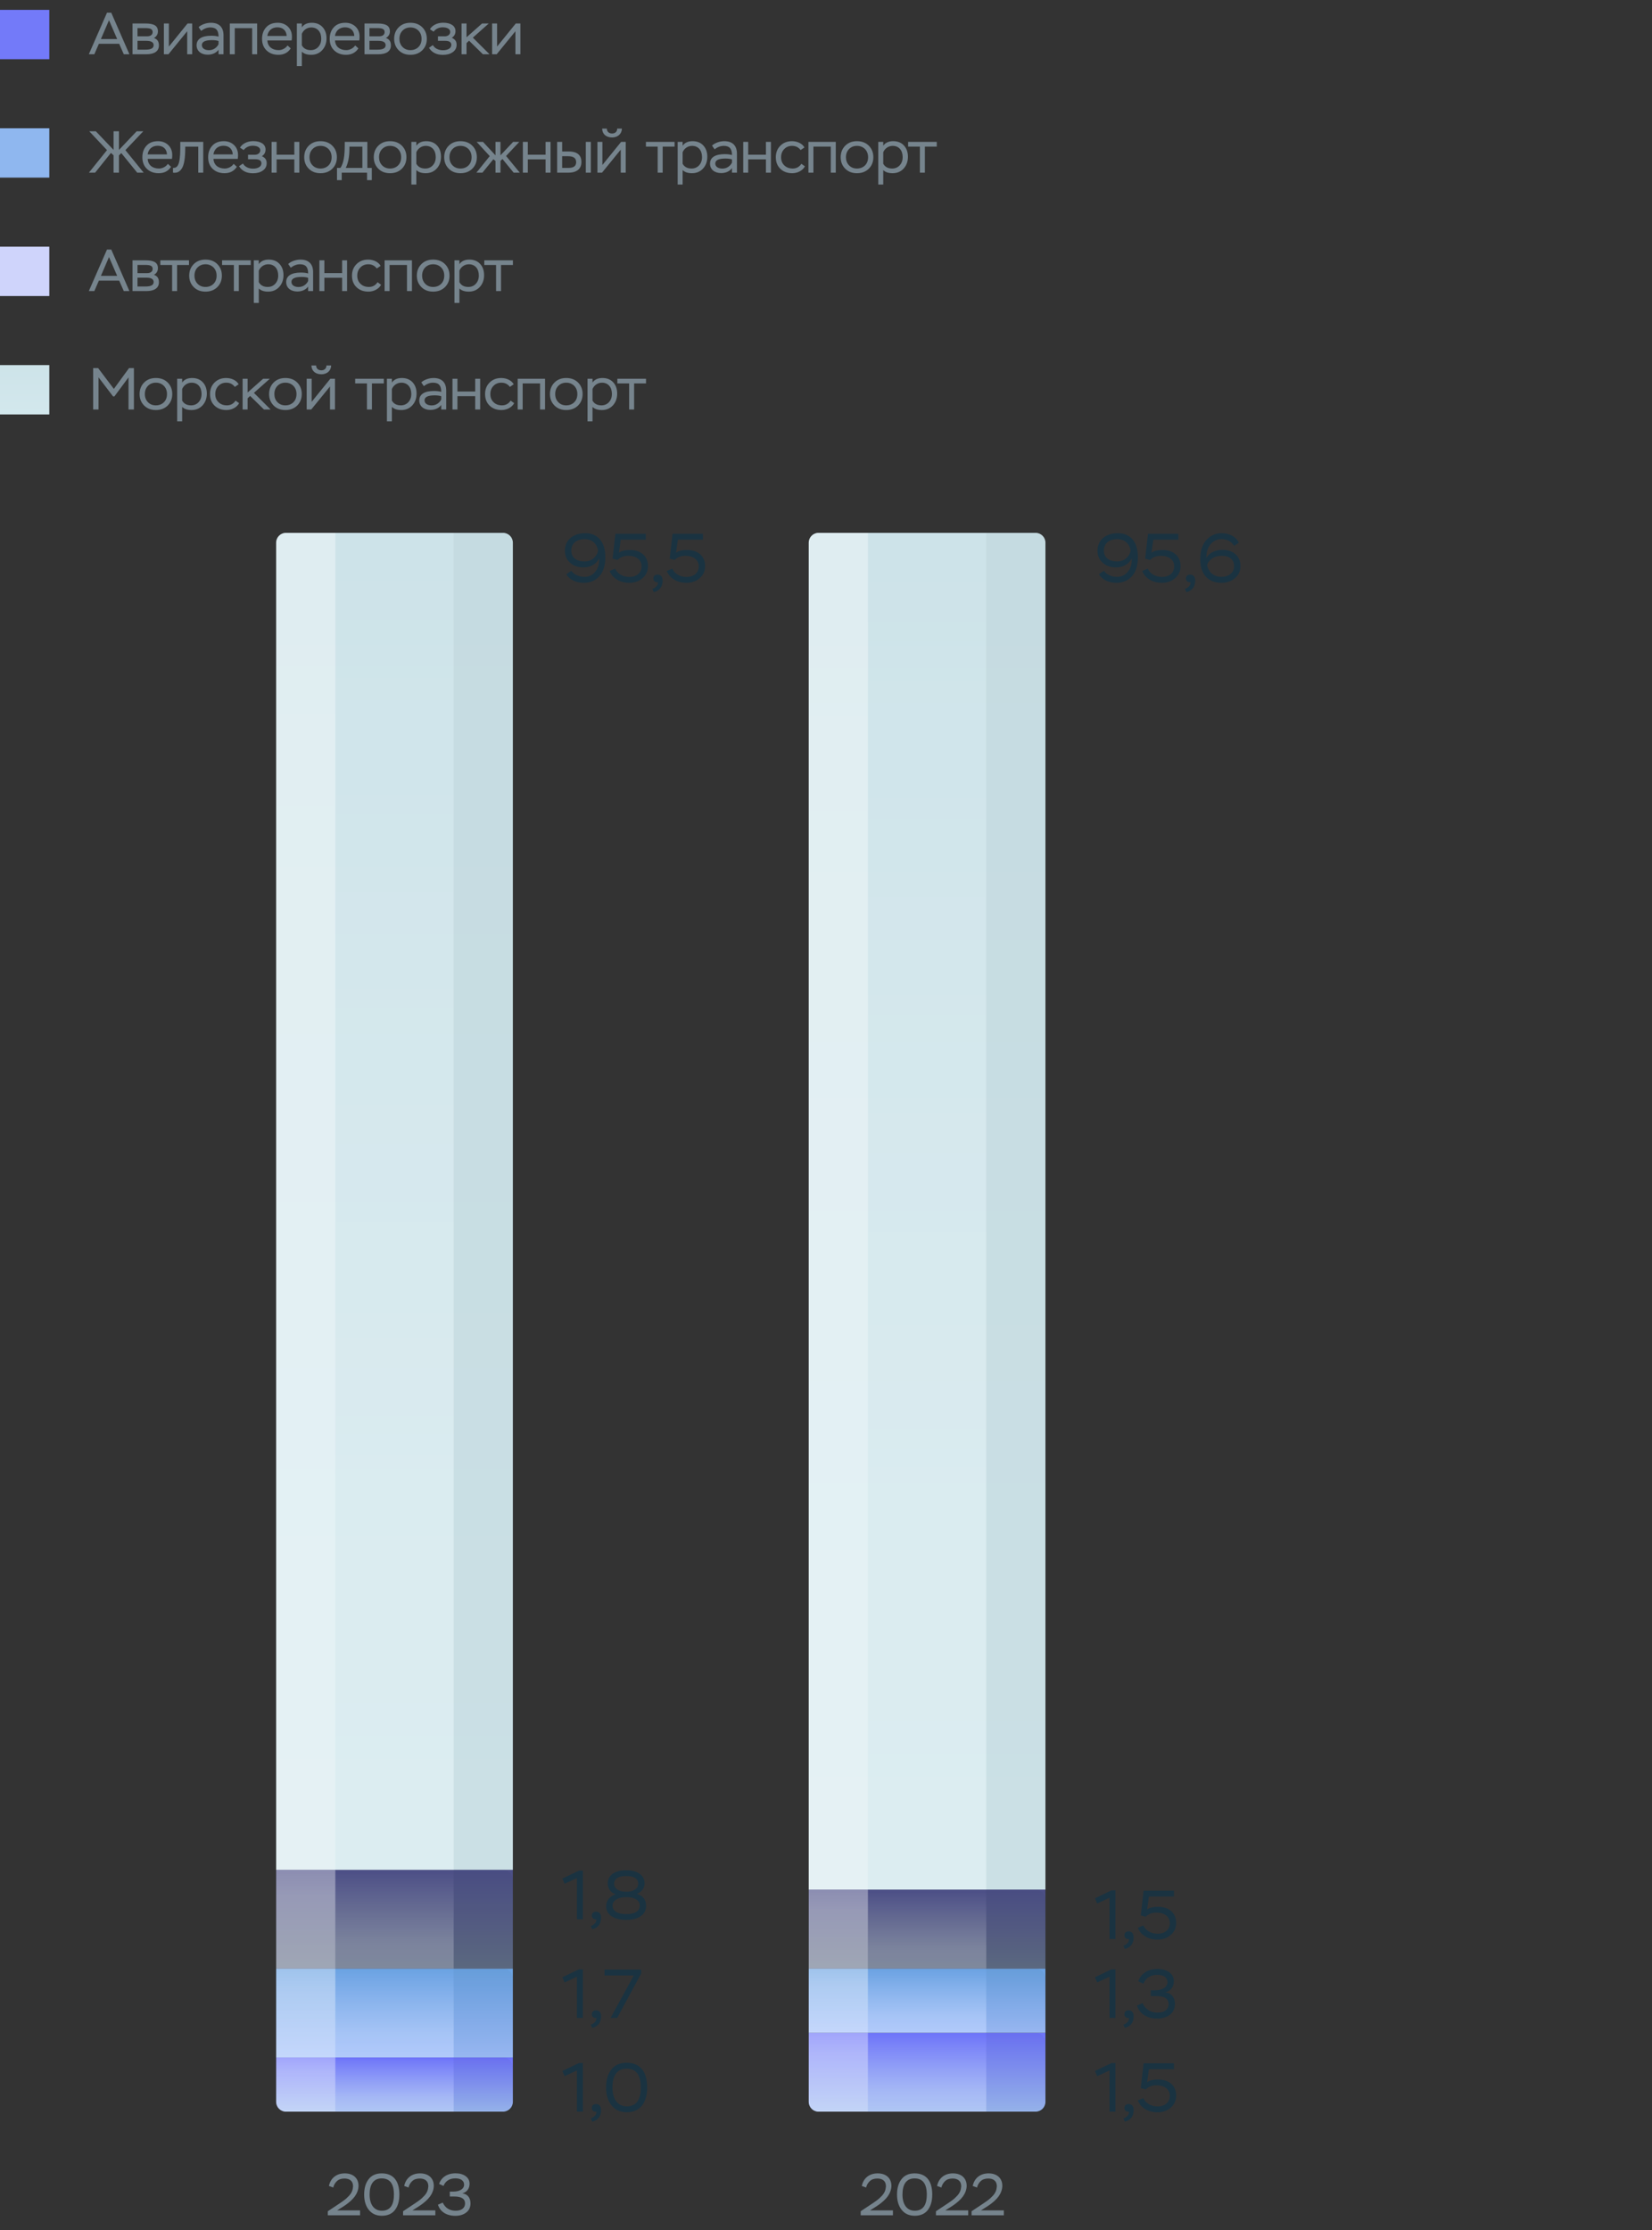 <svg width="335" height="452" viewBox="0 0 335 452" fill="none" xmlns="http://www.w3.org/2000/svg">
<rect x="0" y="0" width="335" height="452" fill="#333333" stroke="none"/>
<rect y="2" width="10" height="10" fill="#737AF9"/>
<path d="M19.128 11H18.012L21.696 2.576H22.56L26.244 11H25.104L24.168 8.876H20.052L19.128 11ZM23.76 7.916L22.104 4.1L20.46 7.916H23.76ZM29.658 11H26.874V4.76H29.466C31.206 4.76 32.022 5.204 32.022 6.356C32.022 6.932 31.758 7.388 31.218 7.712C31.89 7.916 32.226 8.408 32.226 9.212C32.226 10.376 31.302 11 29.658 11ZM29.67 8.276H27.882V10.064H29.55C30.618 10.064 31.158 9.764 31.158 9.164C31.158 8.576 30.666 8.276 29.67 8.276ZM29.43 5.696H27.882V7.364H29.778C30.51 7.364 30.954 7.064 30.954 6.5C30.954 5.864 30.438 5.696 29.43 5.696ZM37.962 6.332L34.158 11H33.234V4.76H34.242V9.44L38.034 4.76H38.97V11H37.962V6.332ZM40.789 6.26L40.273 5.504C40.849 4.964 41.846 4.616 42.77 4.616C44.438 4.616 45.325 5.528 45.325 7.148V11H44.318V10.076C43.922 10.652 43.142 11.084 42.133 11.084C40.778 11.084 39.865 10.328 39.865 9.176C39.865 7.868 40.981 7.244 42.853 7.244C43.441 7.244 43.922 7.304 44.318 7.424C44.318 6.212 43.886 5.564 42.65 5.564C42.026 5.564 41.401 5.792 40.789 6.26ZM42.373 10.172C42.842 10.172 43.261 10.04 43.609 9.788C43.958 9.536 44.185 9.248 44.318 8.948V8.312C43.969 8.192 43.526 8.132 42.986 8.132C41.617 8.132 40.934 8.468 40.934 9.14C40.934 9.776 41.51 10.172 42.373 10.172ZM52.144 11H51.136V5.708H47.608V11H46.6V4.76H52.144V11ZM58.312 9.212L58.959 9.812C58.383 10.676 57.556 11.108 56.464 11.108C55.468 11.108 54.663 10.808 54.051 10.22C53.44 9.632 53.139 8.852 53.139 7.868C53.139 6.92 53.416 6.14 53.98 5.528C54.532 4.916 55.312 4.616 56.319 4.616C57.148 4.616 57.843 4.88 58.383 5.396C58.923 5.912 59.2 6.596 59.2 7.448C59.2 7.724 59.175 7.976 59.139 8.204H54.219C54.279 9.44 55.191 10.16 56.499 10.16C57.231 10.16 57.928 9.776 58.312 9.212ZM56.248 5.54C55.108 5.54 54.364 6.236 54.208 7.292H58.132C58.072 6.188 57.364 5.54 56.248 5.54ZM61.208 13.4H60.2V4.76H61.208V5.54C61.627 4.928 62.3 4.616 63.224 4.616C64.135 4.616 64.868 4.904 65.407 5.492C65.948 6.08 66.212 6.836 66.212 7.772C66.212 8.732 65.924 9.524 65.347 10.16C64.76 10.796 64.016 11.108 63.103 11.108C62.264 11.108 61.627 10.892 61.208 10.472V13.4ZM63.115 5.564C62.203 5.564 61.495 6.152 61.208 6.86V9.188C61.568 9.836 62.167 10.16 63.02 10.16C63.632 10.16 64.147 9.944 64.543 9.512C64.939 9.08 65.144 8.528 65.144 7.844C65.144 6.452 64.364 5.564 63.115 5.564ZM72.028 9.212L72.677 9.812C72.1 10.676 71.272 11.108 70.18 11.108C69.184 11.108 68.38 10.808 67.769 10.22C67.156 9.632 66.856 8.852 66.856 7.868C66.856 6.92 67.132 6.14 67.697 5.528C68.249 4.916 69.028 4.616 70.037 4.616C70.865 4.616 71.561 4.88 72.1 5.396C72.641 5.912 72.916 6.596 72.916 7.448C72.916 7.724 72.892 7.976 72.856 8.204H67.936C67.996 9.44 68.909 10.16 70.216 10.16C70.948 10.16 71.644 9.776 72.028 9.212ZM69.965 5.54C68.825 5.54 68.081 6.236 67.924 7.292H71.849C71.788 6.188 71.081 5.54 69.965 5.54ZM76.701 11H73.916V4.76H76.508C78.249 4.76 79.064 5.204 79.064 6.356C79.064 6.932 78.8 7.388 78.26 7.712C78.933 7.916 79.269 8.408 79.269 9.212C79.269 10.376 78.344 11 76.701 11ZM76.713 8.276H74.924V10.064H76.593C77.66 10.064 78.201 9.764 78.201 9.164C78.201 8.576 77.709 8.276 76.713 8.276ZM76.472 5.696H74.924V7.364H76.82C77.552 7.364 77.996 7.064 77.996 6.5C77.996 5.864 77.481 5.696 76.472 5.696ZM79.929 7.868C79.929 6.92 80.241 6.14 80.853 5.528C81.465 4.916 82.257 4.616 83.229 4.616C84.213 4.616 85.017 4.916 85.629 5.528C86.241 6.14 86.553 6.92 86.553 7.868C86.553 8.816 86.241 9.584 85.629 10.196C85.005 10.808 84.201 11.108 83.229 11.108C82.257 11.108 81.465 10.808 80.853 10.196C80.241 9.584 79.929 8.816 79.929 7.868ZM80.997 7.868C80.997 8.528 81.201 9.08 81.621 9.512C82.041 9.944 82.569 10.16 83.229 10.16C83.889 10.16 84.441 9.944 84.861 9.524C85.281 9.104 85.485 8.552 85.485 7.868C85.485 7.184 85.269 6.632 84.849 6.2C84.417 5.78 83.877 5.564 83.229 5.564C82.581 5.564 82.053 5.78 81.633 6.2C81.213 6.62 80.997 7.184 80.997 7.868ZM89.808 11.12C88.523 11.12 87.576 10.64 86.987 9.692L87.779 9.14C88.127 9.776 88.895 10.184 89.82 10.184C90.816 10.184 91.523 9.776 91.523 9.104C91.523 8.552 91.103 8.276 90.275 8.276H88.811V7.364H90.204C90.816 7.364 91.296 7.004 91.296 6.464C91.296 5.876 90.671 5.54 89.772 5.54C89.016 5.54 88.391 5.828 87.924 6.416L87.18 5.924C87.6 5.204 88.559 4.604 89.868 4.604C91.439 4.604 92.364 5.264 92.364 6.308C92.364 6.896 92.112 7.352 91.62 7.652C92.34 8 92.591 8.42 92.591 9.08C92.591 9.716 92.328 10.208 91.811 10.568C91.296 10.94 90.624 11.12 89.808 11.12ZM94.604 11H93.596V4.76H94.604V7.556L97.76 4.76H99.116L95.888 7.628L99.272 11H97.928L95.12 8.252L94.604 8.732V11ZM104.52 6.332L100.716 11H99.792V4.76H100.8V9.44L104.592 4.76H105.528V11H104.52V6.332Z" fill="#76848D"/>
<rect y="26" width="10" height="10" fill="#8FB7EF"/>
<path d="M18.024 35L21.696 30.428L18.096 26.6H19.428L23.028 30.38V26.6H24.12V30.392L27.72 26.6H29.064L25.428 30.428L29.136 35H27.828L24.6 31.028L24.12 31.496V35H23.028V31.484L22.5 30.992L19.284 35H18.024ZM34.041 33.212L34.69 33.812C34.114 34.676 33.285 35.108 32.194 35.108C31.198 35.108 30.393 34.808 29.782 34.22C29.169 33.632 28.869 32.852 28.869 31.868C28.869 30.92 29.145 30.14 29.709 29.528C30.262 28.916 31.041 28.616 32.05 28.616C32.877 28.616 33.574 28.88 34.114 29.396C34.654 29.912 34.929 30.596 34.929 31.448C34.929 31.724 34.906 31.976 34.87 32.204H29.95C30.009 33.44 30.922 34.16 32.23 34.16C32.962 34.16 33.657 33.776 34.041 33.212ZM31.977 29.54C30.837 29.54 30.093 30.236 29.938 31.292H33.861C33.801 30.188 33.093 29.54 31.977 29.54ZM41.213 35H40.205V29.72H37.565V30.008C37.565 32.024 37.337 33.416 36.881 34.136C36.425 34.856 35.861 35.096 35.081 35V34.04C35.885 34.04 36.557 33.692 36.557 30.044V28.76H41.213V35ZM47.383 33.212L48.032 33.812C47.456 34.676 46.627 35.108 45.535 35.108C44.539 35.108 43.736 34.808 43.123 34.22C42.511 33.632 42.212 32.852 42.212 31.868C42.212 30.92 42.487 30.14 43.051 29.528C43.603 28.916 44.383 28.616 45.392 28.616C46.219 28.616 46.916 28.88 47.456 29.396C47.995 29.912 48.272 30.596 48.272 31.448C48.272 31.724 48.248 31.976 48.212 32.204H43.291C43.352 33.44 44.264 34.16 45.572 34.16C46.303 34.16 46.999 33.776 47.383 33.212ZM45.319 29.54C44.179 29.54 43.435 30.236 43.279 31.292H47.203C47.144 30.188 46.435 29.54 45.319 29.54ZM51.293 35.12C50.009 35.12 49.061 34.64 48.473 33.692L49.265 33.14C49.613 33.776 50.381 34.184 51.305 34.184C52.301 34.184 53.009 33.776 53.009 33.104C53.009 32.552 52.589 32.276 51.761 32.276H50.297V31.364H51.689C52.301 31.364 52.781 31.004 52.781 30.464C52.781 29.876 52.157 29.54 51.257 29.54C50.501 29.54 49.877 29.828 49.409 30.416L48.665 29.924C49.085 29.204 50.045 28.604 51.353 28.604C52.925 28.604 53.849 29.264 53.849 30.308C53.849 30.896 53.597 31.352 53.105 31.652C53.825 32 54.077 32.42 54.077 33.08C54.077 33.716 53.813 34.208 53.297 34.568C52.781 34.94 52.109 35.12 51.293 35.12ZM60.697 35H59.689V32.3H56.089V35H55.081V28.76H56.089V31.352H59.689V28.76H60.697V35ZM61.691 31.868C61.691 30.92 62.003 30.14 62.615 29.528C63.227 28.916 64.019 28.616 64.991 28.616C65.975 28.616 66.779 28.916 67.391 29.528C68.003 30.14 68.315 30.92 68.315 31.868C68.315 32.816 68.003 33.584 67.391 34.196C66.767 34.808 65.963 35.108 64.991 35.108C64.019 35.108 63.227 34.808 62.615 34.196C62.003 33.584 61.691 32.816 61.691 31.868ZM62.759 31.868C62.759 32.528 62.963 33.08 63.383 33.512C63.803 33.944 64.331 34.16 64.991 34.16C65.651 34.16 66.203 33.944 66.623 33.524C67.043 33.104 67.247 32.552 67.247 31.868C67.247 31.184 67.031 30.632 66.611 30.2C66.179 29.78 65.639 29.564 64.991 29.564C64.343 29.564 63.815 29.78 63.395 30.2C62.975 30.62 62.759 31.184 62.759 31.868ZM69.297 36.512H68.337V34.04H69.033C69.669 33.068 69.909 31.7 69.909 29.336V28.76H74.493V34.04H75.393V36.512H74.433V35H69.297V36.512ZM73.485 29.72H70.857V30.152C70.857 31.748 70.605 33.044 70.113 34.04H73.485V29.72ZM75.795 31.868C75.795 30.92 76.107 30.14 76.719 29.528C77.331 28.916 78.123 28.616 79.095 28.616C80.079 28.616 80.883 28.916 81.495 29.528C82.107 30.14 82.419 30.92 82.419 31.868C82.419 32.816 82.107 33.584 81.495 34.196C80.871 34.808 80.067 35.108 79.095 35.108C78.123 35.108 77.331 34.808 76.719 34.196C76.107 33.584 75.795 32.816 75.795 31.868ZM76.863 31.868C76.863 32.528 77.067 33.08 77.487 33.512C77.907 33.944 78.435 34.16 79.095 34.16C79.755 34.16 80.307 33.944 80.727 33.524C81.147 33.104 81.351 32.552 81.351 31.868C81.351 31.184 81.135 30.632 80.715 30.2C80.283 29.78 79.743 29.564 79.095 29.564C78.447 29.564 77.919 29.78 77.499 30.2C77.079 30.62 76.863 31.184 76.863 31.868ZM84.426 37.4H83.418V28.76H84.426V29.54C84.846 28.928 85.518 28.616 86.442 28.616C87.354 28.616 88.086 28.904 88.626 29.492C89.166 30.08 89.43 30.836 89.43 31.772C89.43 32.732 89.142 33.524 88.566 34.16C87.978 34.796 87.234 35.108 86.322 35.108C85.482 35.108 84.846 34.892 84.426 34.472V37.4ZM86.334 29.564C85.422 29.564 84.714 30.152 84.426 30.86V33.188C84.786 33.836 85.386 34.16 86.238 34.16C86.85 34.16 87.366 33.944 87.762 33.512C88.158 33.08 88.362 32.528 88.362 31.844C88.362 30.452 87.582 29.564 86.334 29.564ZM90.075 31.868C90.075 30.92 90.387 30.14 90.999 29.528C91.611 28.916 92.403 28.616 93.375 28.616C94.359 28.616 95.163 28.916 95.775 29.528C96.387 30.14 96.699 30.92 96.699 31.868C96.699 32.816 96.387 33.584 95.775 34.196C95.151 34.808 94.347 35.108 93.375 35.108C92.403 35.108 91.611 34.808 90.999 34.196C90.387 33.584 90.075 32.816 90.075 31.868ZM91.143 31.868C91.143 32.528 91.347 33.08 91.767 33.512C92.187 33.944 92.715 34.16 93.375 34.16C94.035 34.16 94.587 33.944 95.007 33.524C95.427 33.104 95.631 32.552 95.631 31.868C95.631 31.184 95.415 30.632 94.995 30.2C94.563 29.78 94.023 29.564 93.375 29.564C92.727 29.564 92.199 29.78 91.779 30.2C91.359 30.62 91.143 31.184 91.143 31.868ZM96.602 35L99.314 31.64L96.662 28.76H97.946L100.478 31.484V28.76H101.486V31.484L104.054 28.76H105.302L102.626 31.616L105.41 35H104.162L101.894 32.228L101.486 32.612V35H100.478V32.624L100.046 32.276L97.826 35H96.602ZM111.642 35H110.634V32.3H107.034V35H106.026V28.76H107.034V31.352H110.634V28.76H111.642V35ZM115.241 35H112.985V28.76H113.993V30.704H115.337C117.173 30.704 117.905 31.556 117.905 32.84C117.905 34.1 117.101 35 115.241 35ZM115.229 31.664H113.993V34.04H115.217C116.369 34.04 116.837 33.632 116.837 32.852C116.837 32.06 116.297 31.664 115.229 31.664ZM119.813 35H118.793V28.76H119.813V35ZM125.878 30.332L122.074 35H121.15V28.76H122.158V33.44L125.95 28.76H126.886V35H125.878V30.332ZM122.11 26.072H123.058C123.07 26.66 123.454 27.056 124.126 27.056C124.762 27.056 125.158 26.66 125.158 26.072H126.106C126.094 27.164 125.242 27.86 124.126 27.86C122.926 27.86 122.122 27.176 122.11 26.072ZM133.371 29.708H130.983V28.76H136.791V29.708H134.379V35H133.371V29.708ZM138.427 37.4H137.419V28.76H138.427V29.54C138.847 28.928 139.519 28.616 140.443 28.616C141.355 28.616 142.087 28.904 142.627 29.492C143.167 30.08 143.431 30.836 143.431 31.772C143.431 32.732 143.143 33.524 142.567 34.16C141.979 34.796 141.235 35.108 140.323 35.108C139.483 35.108 138.847 34.892 138.427 34.472V37.4ZM140.335 29.564C139.423 29.564 138.715 30.152 138.427 30.86V33.188C138.787 33.836 139.387 34.16 140.239 34.16C140.851 34.16 141.367 33.944 141.763 33.512C142.159 33.08 142.363 32.528 142.363 31.844C142.363 30.452 141.583 29.564 140.335 29.564ZM144.904 30.26L144.388 29.504C144.964 28.964 145.96 28.616 146.884 28.616C148.552 28.616 149.44 29.528 149.44 31.148V35H148.432V34.076C148.036 34.652 147.256 35.084 146.248 35.084C144.892 35.084 143.98 34.328 143.98 33.176C143.98 31.868 145.096 31.244 146.968 31.244C147.556 31.244 148.036 31.304 148.432 31.424C148.432 30.212 148 29.564 146.764 29.564C146.14 29.564 145.516 29.792 144.904 30.26ZM146.488 34.172C146.956 34.172 147.376 34.04 147.724 33.788C148.072 33.536 148.3 33.248 148.432 32.948V32.312C148.084 32.192 147.64 32.132 147.1 32.132C145.732 32.132 145.048 32.468 145.048 33.14C145.048 33.776 145.624 34.172 146.488 34.172ZM156.33 35H155.322V32.3H151.722V35H150.714V28.76H151.722V31.352H155.322V28.76H156.33V35ZM162.508 33.2L163.228 33.716C162.76 34.592 161.704 35.108 160.66 35.108C159.664 35.108 158.86 34.808 158.248 34.22C157.636 33.632 157.324 32.852 157.324 31.868C157.324 30.932 157.624 30.152 158.236 29.54C158.848 28.928 159.628 28.616 160.6 28.616C161.716 28.616 162.712 29.12 163.132 29.888L162.352 30.416C161.932 29.852 161.356 29.564 160.624 29.564C159.976 29.564 159.448 29.78 159.028 30.212C158.608 30.644 158.392 31.196 158.392 31.868C158.392 32.552 158.608 33.104 159.052 33.524C159.484 33.944 160.048 34.16 160.756 34.16C161.5 34.16 162.088 33.836 162.508 33.2ZM169.483 35H168.475V29.708H164.947V35H163.939V28.76H169.483V35ZM170.478 31.868C170.478 30.92 170.79 30.14 171.402 29.528C172.014 28.916 172.806 28.616 173.778 28.616C174.762 28.616 175.566 28.916 176.178 29.528C176.79 30.14 177.102 30.92 177.102 31.868C177.102 32.816 176.79 33.584 176.178 34.196C175.554 34.808 174.75 35.108 173.778 35.108C172.806 35.108 172.014 34.808 171.402 34.196C170.79 33.584 170.478 32.816 170.478 31.868ZM171.546 31.868C171.546 32.528 171.75 33.08 172.17 33.512C172.59 33.944 173.118 34.16 173.778 34.16C174.438 34.16 174.99 33.944 175.41 33.524C175.83 33.104 176.034 32.552 176.034 31.868C176.034 31.184 175.818 30.632 175.398 30.2C174.966 29.78 174.426 29.564 173.778 29.564C173.13 29.564 172.602 29.78 172.182 30.2C171.762 30.62 171.546 31.184 171.546 31.868ZM179.109 37.4H178.101V28.76H179.109V29.54C179.529 28.928 180.201 28.616 181.125 28.616C182.037 28.616 182.769 28.904 183.309 29.492C183.849 30.08 184.113 30.836 184.113 31.772C184.113 32.732 183.825 33.524 183.249 34.16C182.661 34.796 181.917 35.108 181.005 35.108C180.165 35.108 179.529 34.892 179.109 34.472V37.4ZM181.017 29.564C180.105 29.564 179.397 30.152 179.109 30.86V33.188C179.469 33.836 180.069 34.16 180.921 34.16C181.533 34.16 182.049 33.944 182.445 33.512C182.841 33.08 183.045 32.528 183.045 31.844C183.045 30.452 182.265 29.564 181.017 29.564ZM186.54 29.708H184.152V28.76H189.96V29.708H187.548V35H186.54V29.708Z" fill="#76848D"/>
<rect y="50" width="10" height="10" fill="#CFD4FB"/>
<path d="M19.128 59H18.012L21.696 50.576H22.56L26.244 59H25.104L24.168 56.876H20.052L19.128 59ZM23.76 55.916L22.104 52.1L20.46 55.916H23.76ZM29.658 59H26.874V52.76H29.466C31.206 52.76 32.022 53.204 32.022 54.356C32.022 54.932 31.758 55.388 31.218 55.712C31.89 55.916 32.226 56.408 32.226 57.212C32.226 58.376 31.302 59 29.658 59ZM29.67 56.276H27.882V58.064H29.55C30.618 58.064 31.158 57.764 31.158 57.164C31.158 56.576 30.666 56.276 29.67 56.276ZM29.43 53.696H27.882V55.364H29.778C30.51 55.364 30.954 55.064 30.954 54.5C30.954 53.864 30.438 53.696 29.43 53.696ZM34.902 53.708H32.514V52.76H38.322V53.708H35.91V59H34.902V53.708ZM38.368 55.868C38.368 54.92 38.68 54.14 39.292 53.528C39.904 52.916 40.696 52.616 41.668 52.616C42.652 52.616 43.456 52.916 44.068 53.528C44.68 54.14 44.992 54.92 44.992 55.868C44.992 56.816 44.68 57.584 44.068 58.196C43.444 58.808 42.64 59.108 41.668 59.108C40.696 59.108 39.904 58.808 39.292 58.196C38.68 57.584 38.368 56.816 38.368 55.868ZM39.436 55.868C39.436 56.528 39.64 57.08 40.06 57.512C40.48 57.944 41.008 58.16 41.668 58.16C42.328 58.16 42.88 57.944 43.3 57.524C43.72 57.104 43.924 56.552 43.924 55.868C43.924 55.184 43.708 54.632 43.288 54.2C42.856 53.78 42.316 53.564 41.668 53.564C41.02 53.564 40.492 53.78 40.072 54.2C39.652 54.62 39.436 55.184 39.436 55.868ZM47.424 53.708H45.036V52.76H50.844V53.708H48.432V59H47.424V53.708ZM52.48 61.4H51.472V52.76H52.48V53.54C52.9 52.928 53.572 52.616 54.496 52.616C55.408 52.616 56.14 52.904 56.68 53.492C57.22 54.08 57.484 54.836 57.484 55.772C57.484 56.732 57.196 57.524 56.62 58.16C56.032 58.796 55.288 59.108 54.376 59.108C53.536 59.108 52.9 58.892 52.48 58.472V61.4ZM54.388 53.564C53.476 53.564 52.768 54.152 52.48 54.86V57.188C52.84 57.836 53.44 58.16 54.292 58.16C54.904 58.16 55.42 57.944 55.816 57.512C56.212 57.08 56.416 56.528 56.416 55.844C56.416 54.452 55.636 53.564 54.388 53.564ZM58.957 54.26L58.441 53.504C59.017 52.964 60.013 52.616 60.937 52.616C62.605 52.616 63.493 53.528 63.493 55.148V59H62.485V58.076C62.089 58.652 61.309 59.084 60.301 59.084C58.945 59.084 58.033 58.328 58.033 57.176C58.033 55.868 59.149 55.244 61.021 55.244C61.609 55.244 62.089 55.304 62.485 55.424C62.485 54.212 62.053 53.564 60.817 53.564C60.193 53.564 59.569 53.792 58.957 54.26ZM60.541 58.172C61.009 58.172 61.429 58.04 61.777 57.788C62.125 57.536 62.353 57.248 62.485 56.948V56.312C62.137 56.192 61.693 56.132 61.153 56.132C59.785 56.132 59.101 56.468 59.101 57.14C59.101 57.776 59.677 58.172 60.541 58.172ZM70.383 59H69.375V56.3H65.775V59H64.767V52.76H65.775V55.352H69.375V52.76H70.383V59ZM76.561 57.2L77.281 57.716C76.813 58.592 75.757 59.108 74.713 59.108C73.717 59.108 72.913 58.808 72.301 58.22C71.689 57.632 71.377 56.852 71.377 55.868C71.377 54.932 71.677 54.152 72.289 53.54C72.901 52.928 73.681 52.616 74.653 52.616C75.769 52.616 76.765 53.12 77.185 53.888L76.405 54.416C75.985 53.852 75.409 53.564 74.677 53.564C74.029 53.564 73.501 53.78 73.081 54.212C72.661 54.644 72.445 55.196 72.445 55.868C72.445 56.552 72.661 57.104 73.105 57.524C73.537 57.944 74.101 58.16 74.809 58.16C75.553 58.16 76.141 57.836 76.561 57.2ZM83.536 59H82.528V53.708H79V59H77.992V52.76H83.536V59ZM84.532 55.868C84.532 54.92 84.844 54.14 85.456 53.528C86.068 52.916 86.86 52.616 87.832 52.616C88.816 52.616 89.62 52.916 90.232 53.528C90.844 54.14 91.156 54.92 91.156 55.868C91.156 56.816 90.844 57.584 90.232 58.196C89.608 58.808 88.804 59.108 87.832 59.108C86.86 59.108 86.068 58.808 85.456 58.196C84.844 57.584 84.532 56.816 84.532 55.868ZM85.6 55.868C85.6 56.528 85.804 57.08 86.224 57.512C86.644 57.944 87.172 58.16 87.832 58.16C88.492 58.16 89.044 57.944 89.464 57.524C89.884 57.104 90.088 56.552 90.088 55.868C90.088 55.184 89.872 54.632 89.452 54.2C89.02 53.78 88.48 53.564 87.832 53.564C87.184 53.564 86.656 53.78 86.236 54.2C85.816 54.62 85.6 55.184 85.6 55.868ZM93.162 61.4H92.154V52.76H93.162V53.54C93.582 52.928 94.254 52.616 95.178 52.616C96.09 52.616 96.822 52.904 97.362 53.492C97.902 54.08 98.166 54.836 98.166 55.772C98.166 56.732 97.878 57.524 97.302 58.16C96.714 58.796 95.97 59.108 95.058 59.108C94.218 59.108 93.582 58.892 93.162 58.472V61.4ZM95.07 53.564C94.158 53.564 93.45 54.152 93.162 54.86V57.188C93.522 57.836 94.122 58.16 94.974 58.16C95.586 58.16 96.102 57.944 96.498 57.512C96.894 57.08 97.098 56.528 97.098 55.844C97.098 54.452 96.318 53.564 95.07 53.564ZM100.593 53.708H98.205V52.76H104.013V53.708H101.601V59H100.593V53.708Z" fill="#76848D"/>
<rect y="74" width="10" height="10" fill="url(#paint0_linear_4001_19882)"/>
<path d="M19.98 83H18.888V74.6H19.896L23.088 78.824L26.172 74.6H27.156V83H26.064V76.484L23.196 80.348H22.932L19.98 76.484V83ZM28.307 79.868C28.307 78.92 28.619 78.14 29.231 77.528C29.843 76.916 30.635 76.616 31.607 76.616C32.591 76.616 33.395 76.916 34.007 77.528C34.619 78.14 34.931 78.92 34.931 79.868C34.931 80.816 34.619 81.584 34.007 82.196C33.383 82.808 32.579 83.108 31.607 83.108C30.635 83.108 29.843 82.808 29.231 82.196C28.619 81.584 28.307 80.816 28.307 79.868ZM29.375 79.868C29.375 80.528 29.579 81.08 29.999 81.512C30.419 81.944 30.947 82.16 31.607 82.16C32.267 82.16 32.819 81.944 33.239 81.524C33.659 81.104 33.863 80.552 33.863 79.868C33.863 79.184 33.647 78.632 33.227 78.2C32.795 77.78 32.255 77.564 31.607 77.564C30.959 77.564 30.431 77.78 30.011 78.2C29.591 78.62 29.375 79.184 29.375 79.868ZM36.938 85.4H35.929V76.76H36.938V77.54C37.358 76.928 38.029 76.616 38.953 76.616C39.865 76.616 40.597 76.904 41.138 77.492C41.678 78.08 41.941 78.836 41.941 79.772C41.941 80.732 41.654 81.524 41.078 82.16C40.489 82.796 39.745 83.108 38.834 83.108C37.993 83.108 37.358 82.892 36.938 82.472V85.4ZM38.846 77.564C37.934 77.564 37.225 78.152 36.938 78.86V81.188C37.297 81.836 37.898 82.16 38.749 82.16C39.361 82.16 39.877 81.944 40.273 81.512C40.669 81.08 40.873 80.528 40.873 79.844C40.873 78.452 40.093 77.564 38.846 77.564ZM47.77 81.2L48.49 81.716C48.023 82.592 46.967 83.108 45.922 83.108C44.926 83.108 44.123 82.808 43.511 82.22C42.898 81.632 42.587 80.852 42.587 79.868C42.587 78.932 42.886 78.152 43.498 77.54C44.111 76.928 44.891 76.616 45.862 76.616C46.978 76.616 47.974 77.12 48.395 77.888L47.614 78.416C47.194 77.852 46.618 77.564 45.886 77.564C45.239 77.564 44.711 77.78 44.291 78.212C43.87 78.644 43.654 79.196 43.654 79.868C43.654 80.552 43.87 81.104 44.315 81.524C44.746 81.944 45.31 82.16 46.019 82.16C46.763 82.16 47.35 81.836 47.77 81.2ZM50.209 83H49.201V76.76H50.209V79.556L53.365 76.76H54.721L51.493 79.628L54.877 83H53.533L50.725 80.252L50.209 80.732V83ZM54.569 79.868C54.569 78.92 54.881 78.14 55.493 77.528C56.105 76.916 56.897 76.616 57.869 76.616C58.853 76.616 59.657 76.916 60.269 77.528C60.881 78.14 61.193 78.92 61.193 79.868C61.193 80.816 60.881 81.584 60.269 82.196C59.645 82.808 58.841 83.108 57.869 83.108C56.897 83.108 56.105 82.808 55.493 82.196C54.881 81.584 54.569 80.816 54.569 79.868ZM55.637 79.868C55.637 80.528 55.841 81.08 56.261 81.512C56.681 81.944 57.209 82.16 57.869 82.16C58.529 82.16 59.081 81.944 59.501 81.524C59.921 81.104 60.125 80.552 60.125 79.868C60.125 79.184 59.909 78.632 59.489 78.2C59.057 77.78 58.517 77.564 57.869 77.564C57.221 77.564 56.693 77.78 56.273 78.2C55.853 78.62 55.637 79.184 55.637 79.868ZM66.92 78.332L63.116 83H62.192V76.76H63.2V81.44L66.992 76.76H67.928V83H66.92V78.332ZM63.152 74.072H64.1C64.112 74.66 64.496 75.056 65.168 75.056C65.804 75.056 66.2 74.66 66.2 74.072H67.148C67.136 75.164 66.284 75.86 65.168 75.86C63.968 75.86 63.164 75.176 63.152 74.072ZM74.413 77.708H72.025V76.76H77.833V77.708H75.421V83H74.413V77.708ZM79.469 85.4H78.461V76.76H79.469V77.54C79.889 76.928 80.561 76.616 81.485 76.616C82.397 76.616 83.129 76.904 83.669 77.492C84.209 78.08 84.473 78.836 84.473 79.772C84.473 80.732 84.185 81.524 83.609 82.16C83.021 82.796 82.277 83.108 81.365 83.108C80.525 83.108 79.889 82.892 79.469 82.472V85.4ZM81.377 77.564C80.465 77.564 79.757 78.152 79.469 78.86V81.188C79.829 81.836 80.429 82.16 81.281 82.16C81.893 82.16 82.409 81.944 82.805 81.512C83.201 81.08 83.405 80.528 83.405 79.844C83.405 78.452 82.625 77.564 81.377 77.564ZM85.946 78.26L85.43 77.504C86.006 76.964 87.002 76.616 87.926 76.616C89.594 76.616 90.482 77.528 90.482 79.148V83H89.474V82.076C89.078 82.652 88.298 83.084 87.29 83.084C85.934 83.084 85.022 82.328 85.022 81.176C85.022 79.868 86.138 79.244 88.01 79.244C88.598 79.244 89.078 79.304 89.474 79.424C89.474 78.212 89.042 77.564 87.806 77.564C87.182 77.564 86.558 77.792 85.946 78.26ZM87.53 82.172C87.998 82.172 88.418 82.04 88.766 81.788C89.114 81.536 89.342 81.248 89.474 80.948V80.312C89.126 80.192 88.682 80.132 88.142 80.132C86.774 80.132 86.09 80.468 86.09 81.14C86.09 81.776 86.666 82.172 87.53 82.172ZM97.372 83H96.364V80.3H92.764V83H91.756V76.76H92.764V79.352H96.364V76.76H97.372V83ZM103.55 81.2L104.27 81.716C103.802 82.592 102.746 83.108 101.702 83.108C100.706 83.108 99.902 82.808 99.29 82.22C98.678 81.632 98.366 80.852 98.366 79.868C98.366 78.932 98.666 78.152 99.278 77.54C99.89 76.928 100.67 76.616 101.642 76.616C102.758 76.616 103.754 77.12 104.174 77.888L103.394 78.416C102.974 77.852 102.398 77.564 101.666 77.564C101.018 77.564 100.49 77.78 100.07 78.212C99.65 78.644 99.434 79.196 99.434 79.868C99.434 80.552 99.65 81.104 100.094 81.524C100.526 81.944 101.09 82.16 101.798 82.16C102.542 82.16 103.13 81.836 103.55 81.2ZM110.525 83H109.517V77.708H105.989V83H104.981V76.76H110.525V83ZM111.52 79.868C111.52 78.92 111.832 78.14 112.444 77.528C113.056 76.916 113.848 76.616 114.82 76.616C115.804 76.616 116.608 76.916 117.22 77.528C117.832 78.14 118.144 78.92 118.144 79.868C118.144 80.816 117.832 81.584 117.22 82.196C116.596 82.808 115.792 83.108 114.82 83.108C113.848 83.108 113.056 82.808 112.444 82.196C111.832 81.584 111.52 80.816 111.52 79.868ZM112.588 79.868C112.588 80.528 112.792 81.08 113.212 81.512C113.632 81.944 114.16 82.16 114.82 82.16C115.48 82.16 116.032 81.944 116.452 81.524C116.872 81.104 117.076 80.552 117.076 79.868C117.076 79.184 116.86 78.632 116.44 78.2C116.008 77.78 115.468 77.564 114.82 77.564C114.172 77.564 113.644 77.78 113.224 78.2C112.804 78.62 112.588 79.184 112.588 79.868ZM120.151 85.4H119.143V76.76H120.151V77.54C120.571 76.928 121.243 76.616 122.167 76.616C123.079 76.616 123.811 76.904 124.351 77.492C124.891 78.08 125.155 78.836 125.155 79.772C125.155 80.732 124.867 81.524 124.291 82.16C123.703 82.796 122.959 83.108 122.047 83.108C121.207 83.108 120.571 82.892 120.151 82.472V85.4ZM122.059 77.564C121.147 77.564 120.439 78.152 120.151 78.86V81.188C120.511 81.836 121.111 82.16 121.963 82.16C122.575 82.16 123.091 81.944 123.487 81.512C123.883 81.08 124.087 80.528 124.087 79.844C124.087 78.452 123.307 77.564 122.059 77.564ZM127.582 77.708H125.194V76.76H131.002V77.708H128.59V83H127.582V77.708Z" fill="#76848D"/>
<path d="M56 417L104 417L104 426C104 427.105 103.105 428 102 428L58 428C56.895 428 56 427.105 56 426L56 417Z" fill="url(#paint1_linear_4001_19882)"/>
<path opacity="0.2" d="M68 417L92 417L92 428L68 428L68 417Z" fill="url(#paint2_linear_4001_19882)"/>
<path opacity="0.04" d="M92 417L102 417C103.105 417 104 417.895 104 419L104 428L92 428L92 417Z" fill="#0D262C"/>
<path opacity="0.5" d="M56 417L68 417L68 428L58 428C56.895 428 56 427.105 56 426L56 417Z" fill="url(#paint3_linear_4001_19882)"/>
<rect x="56" y="399" width="48" height="18" fill="url(#paint4_linear_4001_19882)"/>
<path opacity="0.2" d="M68 399L92 399L92 417L68 417L68 399Z" fill="url(#paint5_linear_4001_19882)"/>
<path opacity="0.04" d="M92 399L102 399C103.105 399 104 399.895 104 401L104 417L92 417L92 399Z" fill="#0D262C"/>
<rect opacity="0.5" x="56" y="399" width="12" height="18" fill="url(#paint6_linear_4001_19882)"/>
<path d="M56 110C56 108.895 56.895 108 58 108L102 108C103.105 108 104 108.895 104 110L104 379L56 379L56 110Z" fill="url(#paint7_linear_4001_19882)"/>
<path opacity="0.2" d="M68 108L92 108L92 379L68 379L68 108Z" fill="url(#paint8_linear_4001_19882)"/>
<path opacity="0.04" d="M92 108L102 108C103.105 108 104 108.895 104 110L104 379L92 379L92 108Z" fill="#0D262C"/>
<path opacity="0.5" d="M56 110C56 108.895 56.895 108 58 108L68 108L68 379L56 379L56 110Z" fill="url(#paint9_linear_4001_19882)"/>
<rect opacity="0.42" x="56" y="379" width="48" height="20" fill="url(#paint10_linear_4001_19882)"/>
<path opacity="0.2" d="M68 379L92 379L92 399L68 399L68 379Z" fill="url(#paint11_linear_4001_19882)"/>
<path opacity="0.04" d="M92 379L102 379C103.105 379 104 379.895 104 381L104 399L92 399L92 379Z" fill="#0D262C"/>
<rect opacity="0.5" x="56" y="379" width="12" height="20" fill="url(#paint12_linear_4001_19882)"/>
<path d="M67.578 443.372L66.702 443.06C67.002 441.572 68.13 440.504 69.918 440.504C71.646 440.504 72.702 441.5 72.702 443.024C72.702 443.828 72.354 444.632 71.922 445.208C71.706 445.508 71.43 445.796 71.106 446.096C70.446 446.684 69.978 446.996 69.294 447.428L68.37 448.004H73.014V449H66.474V448.184L68.298 446.972C68.622 446.768 68.85 446.612 68.982 446.516C69.114 446.432 69.33 446.276 69.618 446.072C69.906 445.868 70.122 445.688 70.266 445.556C70.398 445.424 70.578 445.256 70.782 445.04C71.334 444.44 71.538 443.888 71.598 443.132C71.598 442.04 70.89 441.548 69.846 441.548C69.198 441.548 68.682 441.728 68.31 442.088C67.938 442.448 67.686 442.88 67.578 443.372ZM73.846 444.8C73.846 443.504 74.146 442.46 74.758 441.68C75.358 440.9 76.246 440.504 77.41 440.504C79.798 440.504 80.986 442.076 80.986 444.8C80.986 446.108 80.686 447.14 80.098 447.92C79.498 448.7 78.61 449.096 77.434 449.096C76.306 449.096 75.43 448.7 74.794 447.908C74.158 447.116 73.846 446.084 73.846 444.8ZM74.95 444.8C74.95 446.852 75.886 448.076 77.434 448.076C79.066 448.076 79.882 446.984 79.882 444.8C79.882 442.616 79.054 441.524 77.41 441.524C75.742 441.524 74.95 442.724 74.95 444.8ZM82.842 443.372L81.966 443.06C82.266 441.572 83.394 440.504 85.182 440.504C86.91 440.504 87.966 441.5 87.966 443.024C87.966 443.828 87.618 444.632 87.186 445.208C86.97 445.508 86.694 445.796 86.37 446.096C85.71 446.684 85.242 446.996 84.558 447.428L83.634 448.004H88.278V449H81.738V448.184L83.562 446.972C83.886 446.768 84.114 446.612 84.246 446.516C84.378 446.432 84.594 446.276 84.882 446.072C85.17 445.868 85.386 445.688 85.53 445.556C85.662 445.424 85.842 445.256 86.046 445.04C86.598 444.44 86.802 443.888 86.862 443.132C86.862 442.04 86.154 441.548 85.11 441.548C84.462 441.548 83.946 441.728 83.574 442.088C83.202 442.448 82.95 442.88 82.842 443.372ZM89.938 443.048L89.038 442.64C89.482 441.344 90.646 440.492 92.386 440.492C93.214 440.492 93.898 440.684 94.426 441.068C94.954 441.452 95.218 441.968 95.218 442.604C95.218 443.576 94.702 444.296 93.742 444.572C94.666 444.632 95.41 445.328 95.41 446.576C95.41 447.368 95.122 447.992 94.546 448.436C93.97 448.88 93.238 449.108 92.338 449.108C90.502 449.108 89.23 448.232 88.81 446.852L89.782 446.432C90.298 447.524 91.174 448.076 92.41 448.076C93.574 448.076 94.306 447.536 94.306 446.588C94.306 445.664 93.586 445.196 92.146 445.196H91.21V444.2H91.954C93.262 444.2 94.114 443.612 94.114 442.808C94.114 441.98 93.43 441.512 92.338 441.512C91.054 441.512 90.274 442.172 89.938 443.048Z" fill="#76848D"/>
<path d="M114.49 420.804L114.042 419.754L117.402 418.144H118.2V428H116.996V419.642L114.49 420.804ZM120.923 428C120.405 428.056 120.013 427.762 120.013 427.258C120.013 426.768 120.321 426.46 120.867 426.46C121.483 426.46 121.889 426.88 121.889 427.664C121.889 429.064 121.119 429.778 120.097 430.016L119.803 429.358C120.111 429.274 120.391 429.106 120.643 428.84C120.881 428.574 120.979 428.294 120.923 428ZM122.908 423.1C122.908 421.588 123.258 420.37 123.972 419.46C124.672 418.55 125.708 418.088 127.066 418.088C129.852 418.088 131.238 419.922 131.238 423.1C131.238 424.626 130.888 425.83 130.202 426.74C129.502 427.65 128.466 428.112 127.094 428.112C125.778 428.112 124.756 427.65 124.014 426.726C123.272 425.802 122.908 424.598 122.908 423.1ZM124.196 423.1C124.196 425.494 125.288 426.922 127.094 426.922C128.998 426.922 129.95 425.648 129.95 423.1C129.95 420.552 128.984 419.278 127.066 419.278C125.12 419.278 124.196 420.678 124.196 423.1Z" fill="#1A3341"/>
<path d="M114.49 401.804L114.042 400.754L117.402 399.144H118.2V409H116.996V400.642L114.49 401.804ZM120.923 409C120.405 409.056 120.013 408.762 120.013 408.258C120.013 407.768 120.321 407.46 120.867 407.46C121.483 407.46 121.889 407.88 121.889 408.664C121.889 410.064 121.119 410.778 120.097 411.016L119.803 410.358C120.111 410.274 120.391 410.106 120.643 409.84C120.881 409.574 120.979 409.294 120.923 409ZM128.522 400.39H122.586V399.2H130.02V399.998L125.148 409H123.818L128.522 400.39Z" fill="#1A3341"/>
<path d="M114.49 381.804L114.042 380.754L117.402 379.144H118.2V389H116.996V380.642L114.49 381.804ZM120.923 389C120.405 389.056 120.013 388.762 120.013 388.258C120.013 387.768 120.321 387.46 120.867 387.46C121.483 387.46 121.889 387.88 121.889 388.664C121.889 390.064 121.119 390.778 120.097 391.016L119.803 390.358C120.111 390.274 120.391 390.106 120.643 389.84C120.881 389.574 120.979 389.294 120.923 389ZM126.772 383.414H127.206C127.836 383.414 128.354 383.26 128.788 382.966C129.208 382.672 129.418 382.28 129.418 381.818C129.418 380.768 128.592 380.236 126.954 380.236C125.386 380.236 124.532 380.81 124.532 381.818C124.532 382.728 125.47 383.414 126.772 383.414ZM127.178 384.52H126.828C126.072 384.52 125.442 384.688 124.952 385.01C124.462 385.332 124.21 385.738 124.21 386.228C124.21 387.292 125.19 387.964 126.968 387.964C128.774 387.964 129.74 387.32 129.74 386.242C129.74 385.164 128.704 384.52 127.178 384.52ZM129.936 388.37C129.222 388.874 128.228 389.126 126.982 389.126C125.736 389.126 124.742 388.874 124.014 388.384C123.286 387.894 122.922 387.222 122.922 386.354C122.922 385.22 123.664 384.324 124.854 383.932C123.776 383.582 123.244 382.728 123.244 381.734C123.244 380.11 124.616 379.074 126.968 379.074C129.334 379.074 130.706 380.11 130.706 381.734C130.706 382.672 130.188 383.386 129.152 383.862C130.398 384.24 131.014 385.052 131.014 386.298C131.014 387.18 130.65 387.88 129.936 388.37Z" fill="#1A3341"/>
<path d="M122.75 112.918C122.75 114.584 122.358 115.872 121.56 116.768C120.762 117.678 119.698 118.126 118.368 118.126C116.744 118.126 115.47 117.44 114.84 116.39L115.848 115.69C116.408 116.474 117.43 116.922 118.536 116.922C119.446 116.922 120.174 116.558 120.748 115.83C121.322 115.116 121.56 114.22 121.49 113.156C121.028 114.22 119.866 115.004 118.312 115.004C117.22 115.004 116.324 114.696 115.624 114.066C114.91 113.45 114.56 112.638 114.56 111.644C114.56 110.552 114.938 109.684 115.694 109.04C116.45 108.396 117.458 108.074 118.704 108.074C121.224 108.074 122.75 109.838 122.75 112.918ZM121.28 111.602C121.07 110.3 120.174 109.278 118.564 109.278C116.884 109.278 115.848 110.146 115.848 111.602C115.848 112.988 116.898 113.8 118.536 113.8C119.278 113.8 119.908 113.576 120.398 113.128C120.888 112.68 121.182 112.176 121.28 111.602ZM125.228 113.492L124.22 113.226L124.794 108.2H130.954V109.39H125.872L125.508 112.022C125.998 111.658 126.74 111.476 127.734 111.476C128.882 111.476 129.778 111.784 130.436 112.386C131.08 113.002 131.402 113.786 131.402 114.752C131.402 115.718 131.038 116.53 130.324 117.16C129.596 117.804 128.686 118.126 127.608 118.126C125.774 118.126 124.248 117.258 123.618 115.732L124.738 115.256C125.144 116.194 126.194 116.936 127.608 116.936C129.218 116.936 130.114 116.012 130.114 114.794C130.114 113.492 129.064 112.652 127.398 112.652C126.502 112.652 125.774 112.932 125.228 113.492ZM133.403 118C132.885 118.056 132.493 117.762 132.493 117.258C132.493 116.768 132.801 116.46 133.347 116.46C133.963 116.46 134.369 116.88 134.369 117.664C134.369 119.064 133.599 119.778 132.577 120.016L132.283 119.358C132.591 119.274 132.871 119.106 133.123 118.84C133.361 118.574 133.459 118.294 133.403 118ZM136.815 113.492L135.807 113.226L136.381 108.2H142.541V109.39H137.459L137.095 112.022C137.585 111.658 138.327 111.476 139.321 111.476C140.469 111.476 141.365 111.784 142.023 112.386C142.667 113.002 142.989 113.786 142.989 114.752C142.989 115.718 142.625 116.53 141.911 117.16C141.183 117.804 140.273 118.126 139.195 118.126C137.361 118.126 135.835 117.258 135.205 115.732L136.325 115.256C136.731 116.194 137.781 116.936 139.195 116.936C140.805 116.936 141.701 116.012 141.701 114.794C141.701 113.492 140.651 112.652 138.985 112.652C138.089 112.652 137.361 112.932 136.815 113.492Z" fill="#1A3341"/>
<path d="M164 412L212 412L212 426C212 427.105 211.105 428 210 428L166 428C164.895 428 164 427.105 164 426L164 412Z" fill="url(#paint13_linear_4001_19882)"/>
<path opacity="0.2" d="M176 412L200 412L200 428L176 428L176 412Z" fill="url(#paint14_linear_4001_19882)"/>
<path opacity="0.04" d="M200 412L210 412C211.105 412 212 412.895 212 414L212 428L200 428L200 412Z" fill="#0D262C"/>
<path opacity="0.5" d="M164 412L176 412L176 428L166 428C164.895 428 164 427.105 164 426L164 412Z" fill="url(#paint15_linear_4001_19882)"/>
<rect x="164" y="399" width="48" height="13" fill="url(#paint16_linear_4001_19882)"/>
<path opacity="0.2" d="M176 399L200 399L200 412L176 412L176 399Z" fill="url(#paint17_linear_4001_19882)"/>
<path opacity="0.04" d="M200 399L210 399C211.105 399 212 399.895 212 401L212 412L200 412L200 399Z" fill="#0D262C"/>
<rect opacity="0.5" x="164" y="399" width="12" height="13" fill="url(#paint18_linear_4001_19882)"/>
<path d="M164 110C164 108.895 164.895 108 166 108L210 108C211.105 108 212 108.895 212 110L212 383L164 383L164 110Z" fill="url(#paint19_linear_4001_19882)"/>
<path opacity="0.2" d="M176 108L200 108L200 383L176 383L176 108Z" fill="url(#paint20_linear_4001_19882)"/>
<path opacity="0.04" d="M200 108L210 108C211.105 108 212 108.895 212 110L212 383L200 383L200 108Z" fill="#0D262C"/>
<path opacity="0.5" d="M164 110C164 108.895 164.895 108 166 108L176 108L176 383L164 383L164 110Z" fill="url(#paint21_linear_4001_19882)"/>
<rect opacity="0.42" x="164" y="383" width="48" height="16" fill="url(#paint22_linear_4001_19882)"/>
<path opacity="0.2" d="M176 383L200 383L200 399L176 399L176 383Z" fill="url(#paint23_linear_4001_19882)"/>
<path opacity="0.04" d="M200 383L210 383C211.105 383 212 383.895 212 385L212 399L200 399L200 383Z" fill="#0D262C"/>
<rect opacity="0.5" x="164" y="383" width="12" height="16" fill="url(#paint24_linear_4001_19882)"/>
<path d="M175.637 443.372L174.761 443.06C175.061 441.572 176.189 440.504 177.977 440.504C179.705 440.504 180.761 441.5 180.761 443.024C180.761 443.828 180.413 444.632 179.981 445.208C179.765 445.508 179.489 445.796 179.165 446.096C178.505 446.684 178.037 446.996 177.353 447.428L176.429 448.004H181.073V449H174.533V448.184L176.357 446.972C176.681 446.768 176.909 446.612 177.041 446.516C177.173 446.432 177.389 446.276 177.677 446.072C177.965 445.868 178.181 445.688 178.325 445.556C178.457 445.424 178.637 445.256 178.841 445.04C179.393 444.44 179.597 443.888 179.657 443.132C179.657 442.04 178.949 441.548 177.905 441.548C177.257 441.548 176.741 441.728 176.369 442.088C175.997 442.448 175.745 442.88 175.637 443.372ZM181.904 444.8C181.904 443.504 182.204 442.46 182.816 441.68C183.416 440.9 184.304 440.504 185.468 440.504C187.856 440.504 189.044 442.076 189.044 444.8C189.044 446.108 188.744 447.14 188.156 447.92C187.556 448.7 186.668 449.096 185.492 449.096C184.364 449.096 183.488 448.7 182.852 447.908C182.216 447.116 181.904 446.084 181.904 444.8ZM183.008 444.8C183.008 446.852 183.944 448.076 185.492 448.076C187.124 448.076 187.94 446.984 187.94 444.8C187.94 442.616 187.112 441.524 185.468 441.524C183.8 441.524 183.008 442.724 183.008 444.8ZM190.901 443.372L190.025 443.06C190.325 441.572 191.453 440.504 193.241 440.504C194.969 440.504 196.025 441.5 196.025 443.024C196.025 443.828 195.677 444.632 195.245 445.208C195.029 445.508 194.753 445.796 194.429 446.096C193.769 446.684 193.301 446.996 192.617 447.428L191.693 448.004H196.337V449H189.797V448.184L191.621 446.972C191.945 446.768 192.173 446.612 192.305 446.516C192.437 446.432 192.653 446.276 192.941 446.072C193.229 445.868 193.445 445.688 193.589 445.556C193.721 445.424 193.901 445.256 194.105 445.04C194.657 444.44 194.861 443.888 194.921 443.132C194.921 442.04 194.213 441.548 193.169 441.548C192.521 441.548 192.005 441.728 191.633 442.088C191.261 442.448 191.009 442.88 190.901 443.372ZM198.128 443.372L197.252 443.06C197.552 441.572 198.68 440.504 200.468 440.504C202.196 440.504 203.252 441.5 203.252 443.024C203.252 443.828 202.904 444.632 202.472 445.208C202.256 445.508 201.98 445.796 201.656 446.096C200.996 446.684 200.528 446.996 199.844 447.428L198.92 448.004H203.564V449H197.024V448.184L198.848 446.972C199.172 446.768 199.4 446.612 199.532 446.516C199.664 446.432 199.88 446.276 200.168 446.072C200.456 445.868 200.672 445.688 200.816 445.556C200.948 445.424 201.128 445.256 201.332 445.04C201.884 444.44 202.088 443.888 202.148 443.132C202.148 442.04 201.44 441.548 200.396 441.548C199.748 441.548 199.232 441.728 198.86 442.088C198.488 442.448 198.236 442.88 198.128 443.372Z" fill="#76848D"/>
<path d="M222.49 420.804L222.042 419.754L225.402 418.144H226.2V428H224.996V419.642L222.49 420.804ZM228.923 428C228.405 428.056 228.013 427.762 228.013 427.258C228.013 426.768 228.321 426.46 228.867 426.46C229.483 426.46 229.889 426.88 229.889 427.664C229.889 429.064 229.119 429.778 228.097 430.016L227.803 429.358C228.111 429.274 228.391 429.106 228.643 428.84C228.881 428.574 228.979 428.294 228.923 428ZM232.336 423.492L231.328 423.226L231.902 418.2H238.062V419.39H232.98L232.616 422.022C233.106 421.658 233.848 421.476 234.842 421.476C235.99 421.476 236.886 421.784 237.544 422.386C238.188 423.002 238.51 423.786 238.51 424.752C238.51 425.718 238.146 426.53 237.432 427.16C236.704 427.804 235.794 428.126 234.716 428.126C232.882 428.126 231.356 427.258 230.726 425.732L231.846 425.256C232.252 426.194 233.302 426.936 234.716 426.936C236.326 426.936 237.222 426.012 237.222 424.794C237.222 423.492 236.172 422.652 234.506 422.652C233.61 422.652 232.882 422.932 232.336 423.492Z" fill="#1A3341"/>
<path d="M222.49 401.804L222.042 400.754L225.402 399.144H226.2V409H224.996V400.642L222.49 401.804ZM228.923 409C228.405 409.056 228.013 408.762 228.013 408.258C228.013 407.768 228.321 407.46 228.867 407.46C229.483 407.46 229.889 407.88 229.889 408.664C229.889 410.064 229.119 410.778 228.097 411.016L227.803 410.358C228.111 410.274 228.391 410.106 228.643 409.84C228.881 409.574 228.979 409.294 228.923 409ZM231.874 402.056L230.824 401.58C231.342 400.068 232.7 399.074 234.73 399.074C235.696 399.074 236.494 399.298 237.11 399.746C237.726 400.194 238.034 400.796 238.034 401.538C238.034 402.672 237.432 403.512 236.312 403.834C237.39 403.904 238.258 404.716 238.258 406.172C238.258 407.096 237.922 407.824 237.25 408.342C236.578 408.86 235.724 409.126 234.674 409.126C232.532 409.126 231.048 408.104 230.558 406.494L231.692 406.004C232.294 407.278 233.316 407.922 234.758 407.922C236.116 407.922 236.97 407.292 236.97 406.186C236.97 405.108 236.13 404.562 234.45 404.562H233.358V403.4H234.226C235.752 403.4 236.746 402.714 236.746 401.776C236.746 400.81 235.948 400.264 234.674 400.264C233.176 400.264 232.266 401.034 231.874 402.056Z" fill="#1A3341"/>
<path d="M222.49 385.804L222.042 384.754L225.402 383.144H226.2V393H224.996V384.642L222.49 385.804ZM228.923 393C228.405 393.056 228.013 392.762 228.013 392.258C228.013 391.768 228.321 391.46 228.867 391.46C229.483 391.46 229.889 391.88 229.889 392.664C229.889 394.064 229.119 394.778 228.097 395.016L227.803 394.358C228.111 394.274 228.391 394.106 228.643 393.84C228.881 393.574 228.979 393.294 228.923 393ZM232.336 388.492L231.328 388.226L231.902 383.2H238.062V384.39H232.98L232.616 387.022C233.106 386.658 233.848 386.476 234.842 386.476C235.99 386.476 236.886 386.784 237.544 387.386C238.188 388.002 238.51 388.786 238.51 389.752C238.51 390.718 238.146 391.53 237.432 392.16C236.704 392.804 235.794 393.126 234.716 393.126C232.882 393.126 231.356 392.258 230.726 390.732L231.846 390.256C232.252 391.194 233.302 391.936 234.716 391.936C236.326 391.936 237.222 391.012 237.222 389.794C237.222 388.492 236.172 387.652 234.506 387.652C233.61 387.652 232.882 387.932 232.336 388.492Z" fill="#1A3341"/>
<path d="M230.75 112.918C230.75 114.584 230.358 115.872 229.56 116.768C228.762 117.678 227.698 118.126 226.368 118.126C224.744 118.126 223.47 117.44 222.84 116.39L223.848 115.69C224.408 116.474 225.43 116.922 226.536 116.922C227.446 116.922 228.174 116.558 228.748 115.83C229.322 115.116 229.56 114.22 229.49 113.156C229.028 114.22 227.866 115.004 226.312 115.004C225.22 115.004 224.324 114.696 223.624 114.066C222.91 113.45 222.56 112.638 222.56 111.644C222.56 110.552 222.938 109.684 223.694 109.04C224.45 108.396 225.458 108.074 226.704 108.074C229.224 108.074 230.75 109.838 230.75 112.918ZM229.28 111.602C229.07 110.3 228.174 109.278 226.564 109.278C224.884 109.278 223.848 110.146 223.848 111.602C223.848 112.988 224.898 113.8 226.536 113.8C227.278 113.8 227.908 113.576 228.398 113.128C228.888 112.68 229.182 112.176 229.28 111.602ZM233.228 113.492L232.22 113.226L232.794 108.2H238.954V109.39H233.872L233.508 112.022C233.998 111.658 234.74 111.476 235.734 111.476C236.882 111.476 237.778 111.784 238.436 112.386C239.08 113.002 239.402 113.786 239.402 114.752C239.402 115.718 239.038 116.53 238.324 117.16C237.596 117.804 236.686 118.126 235.608 118.126C233.774 118.126 232.248 117.258 231.618 115.732L232.738 115.256C233.144 116.194 234.194 116.936 235.608 116.936C237.218 116.936 238.114 116.012 238.114 114.794C238.114 113.492 237.064 112.652 235.398 112.652C234.502 112.652 233.774 112.932 233.228 113.492ZM241.403 118C240.885 118.056 240.493 117.762 240.493 117.258C240.493 116.768 240.801 116.46 241.347 116.46C241.963 116.46 242.369 116.88 242.369 117.664C242.369 119.064 241.599 119.778 240.577 120.016L240.283 119.358C240.591 119.274 240.871 119.106 241.123 118.84C241.361 118.574 241.459 118.294 241.403 118ZM243.387 113.366C243.387 111.672 243.807 110.37 244.633 109.446C245.459 108.536 246.495 108.074 247.741 108.074C249.379 108.074 250.667 108.816 251.213 109.992L250.261 110.636C249.687 109.726 248.833 109.278 247.685 109.278C246.817 109.278 246.089 109.614 245.501 110.286C244.913 110.972 244.619 111.896 244.633 113.086C245.179 112.064 246.453 111.448 247.853 111.448C248.987 111.448 249.897 111.742 250.555 112.344C251.213 112.946 251.549 113.744 251.549 114.724C251.549 115.718 251.185 116.544 250.443 117.174C249.701 117.804 248.777 118.126 247.671 118.126C245.025 118.126 243.387 116.404 243.387 113.366ZM244.787 114.556C245.053 115.942 246.103 116.922 247.657 116.922C248.413 116.922 249.043 116.726 249.533 116.32C250.023 115.928 250.261 115.41 250.261 114.78C250.261 113.394 249.281 112.652 247.783 112.652C246.957 112.652 246.271 112.848 245.739 113.24C245.193 113.632 244.885 114.066 244.787 114.556Z" fill="#1A3341"/>
<defs>
<linearGradient id="paint0_linear_4001_19882" x1="5" y1="74" x2="5" y2="84" gradientUnits="userSpaceOnUse">
<stop offset="0" stop-color="#CDE3E9"/>
<stop offset="1" stop-color="#D3E8ED"/>
</linearGradient>
<linearGradient id="paint1_linear_4001_19882" x1="80" y1="417" x2="80" y2="428" gradientUnits="userSpaceOnUse">
<stop offset="0" stop-color="#6D73F9"/>
<stop offset="1" stop-color="#9BB8F1"/>
</linearGradient>
<linearGradient id="paint2_linear_4001_19882" x1="80" y1="417" x2="80" y2="428" gradientUnits="userSpaceOnUse">
<stop offset="0" stop-color="white" stop-opacity="0"/>
<stop offset="0.74" stop-color="white"/>
</linearGradient>
<linearGradient id="paint3_linear_4001_19882" x1="62" y1="395.55" x2="62" y2="428" gradientUnits="userSpaceOnUse">
<stop offset="0" stop-color="white" stop-opacity="0.05"/>
<stop offset="0.75" stop-color="white" stop-opacity="0.8"/>
</linearGradient>
<linearGradient id="paint4_linear_4001_19882" x1="80" y1="399" x2="80" y2="417" gradientUnits="userSpaceOnUse">
<stop offset="0" stop-color="#6AA2E2"/>
<stop offset="1" stop-color="#9DBCFA"/>
</linearGradient>
<linearGradient id="paint5_linear_4001_19882" x1="80" y1="399" x2="80" y2="417" gradientUnits="userSpaceOnUse">
<stop offset="0" stop-color="white" stop-opacity="0"/>
<stop offset="0.74" stop-color="white"/>
</linearGradient>
<linearGradient id="paint6_linear_4001_19882" x1="62" y1="363.9" x2="62" y2="417" gradientUnits="userSpaceOnUse">
<stop offset="0" stop-color="white" stop-opacity="0.05"/>
<stop offset="0.75" stop-color="white" stop-opacity="0.8"/>
</linearGradient>
<linearGradient id="paint7_linear_4001_19882" x1="80" y1="108" x2="80" y2="379" gradientUnits="userSpaceOnUse">
<stop offset="0" stop-color="#CDE3E9"/>
<stop offset="1" stop-color="#D3E8ED"/>
</linearGradient>
<linearGradient id="paint8_linear_4001_19882" x1="80" y1="108" x2="80" y2="379" gradientUnits="userSpaceOnUse">
<stop offset="0" stop-color="white" stop-opacity="0"/>
<stop offset="0.74" stop-color="white"/>
</linearGradient>
<linearGradient id="paint9_linear_4001_19882" x1="62" y1="-420.45" x2="62" y2="379" gradientUnits="userSpaceOnUse">
<stop offset="0" stop-color="white" stop-opacity="0.05"/>
<stop offset="0.75" stop-color="white" stop-opacity="0.8"/>
</linearGradient>
<linearGradient id="paint10_linear_4001_19882" x1="80" y1="379" x2="80" y2="399" gradientUnits="userSpaceOnUse">
<stop offset="0" stop-color="#6D73F9"/>
<stop offset="1" stop-color="#9BB8F1"/>
</linearGradient>
<linearGradient id="paint11_linear_4001_19882" x1="80" y1="379" x2="80" y2="399" gradientUnits="userSpaceOnUse">
<stop offset="0" stop-color="white" stop-opacity="0"/>
<stop offset="0.74" stop-color="white"/>
</linearGradient>
<linearGradient id="paint12_linear_4001_19882" x1="62" y1="340" x2="62" y2="399" gradientUnits="userSpaceOnUse">
<stop offset="0" stop-color="white" stop-opacity="0.05"/>
<stop offset="0.75" stop-color="white" stop-opacity="0.8"/>
</linearGradient>
<linearGradient id="paint13_linear_4001_19882" x1="188" y1="412" x2="188" y2="428" gradientUnits="userSpaceOnUse">
<stop offset="0" stop-color="#6D73F9"/>
<stop offset="1" stop-color="#9BB8F1"/>
</linearGradient>
<linearGradient id="paint14_linear_4001_19882" x1="188" y1="412" x2="188" y2="428" gradientUnits="userSpaceOnUse">
<stop offset="0" stop-color="white" stop-opacity="0"/>
<stop offset="0.74" stop-color="white"/>
</linearGradient>
<linearGradient id="paint15_linear_4001_19882" x1="170" y1="380.8" x2="170" y2="428" gradientUnits="userSpaceOnUse">
<stop offset="0" stop-color="white" stop-opacity="0.05"/>
<stop offset="0.75" stop-color="white" stop-opacity="0.8"/>
</linearGradient>
<linearGradient id="paint16_linear_4001_19882" x1="188" y1="399" x2="188" y2="412" gradientUnits="userSpaceOnUse">
<stop offset="0" stop-color="#6AA2E2"/>
<stop offset="1" stop-color="#9DBCFA"/>
</linearGradient>
<linearGradient id="paint17_linear_4001_19882" x1="188" y1="399" x2="188" y2="412" gradientUnits="userSpaceOnUse">
<stop offset="0" stop-color="white" stop-opacity="0"/>
<stop offset="0.74" stop-color="white"/>
</linearGradient>
<linearGradient id="paint18_linear_4001_19882" x1="170" y1="373.65" x2="170" y2="412" gradientUnits="userSpaceOnUse">
<stop offset="0" stop-color="white" stop-opacity="0.05"/>
<stop offset="0.75" stop-color="white" stop-opacity="0.8"/>
</linearGradient>
<linearGradient id="paint19_linear_4001_19882" x1="188" y1="108" x2="188" y2="383" gradientUnits="userSpaceOnUse">
<stop offset="0" stop-color="#CDE3E9"/>
<stop offset="1" stop-color="#D3E8ED"/>
</linearGradient>
<linearGradient id="paint20_linear_4001_19882" x1="188" y1="108" x2="188" y2="383" gradientUnits="userSpaceOnUse">
<stop offset="0" stop-color="white" stop-opacity="0"/>
<stop offset="0.74" stop-color="white"/>
</linearGradient>
<linearGradient id="paint21_linear_4001_19882" x1="170" y1="-428.25" x2="170" y2="383" gradientUnits="userSpaceOnUse">
<stop offset="0" stop-color="white" stop-opacity="0.05"/>
<stop offset="0.75" stop-color="white" stop-opacity="0.8"/>
</linearGradient>
<linearGradient id="paint22_linear_4001_19882" x1="188" y1="383" x2="188" y2="399" gradientUnits="userSpaceOnUse">
<stop offset="0" stop-color="#6D73F9"/>
<stop offset="1" stop-color="#9BB8F1"/>
</linearGradient>
<linearGradient id="paint23_linear_4001_19882" x1="188" y1="383" x2="188" y2="399" gradientUnits="userSpaceOnUse">
<stop offset="0" stop-color="white" stop-opacity="0"/>
<stop offset="0.74" stop-color="white"/>
</linearGradient>
<linearGradient id="paint24_linear_4001_19882" x1="170" y1="351.8" x2="170" y2="399" gradientUnits="userSpaceOnUse">
<stop offset="0" stop-color="white" stop-opacity="0.05"/>
<stop offset="0.75" stop-color="white" stop-opacity="0.8"/>
</linearGradient>
</defs>
</svg>
